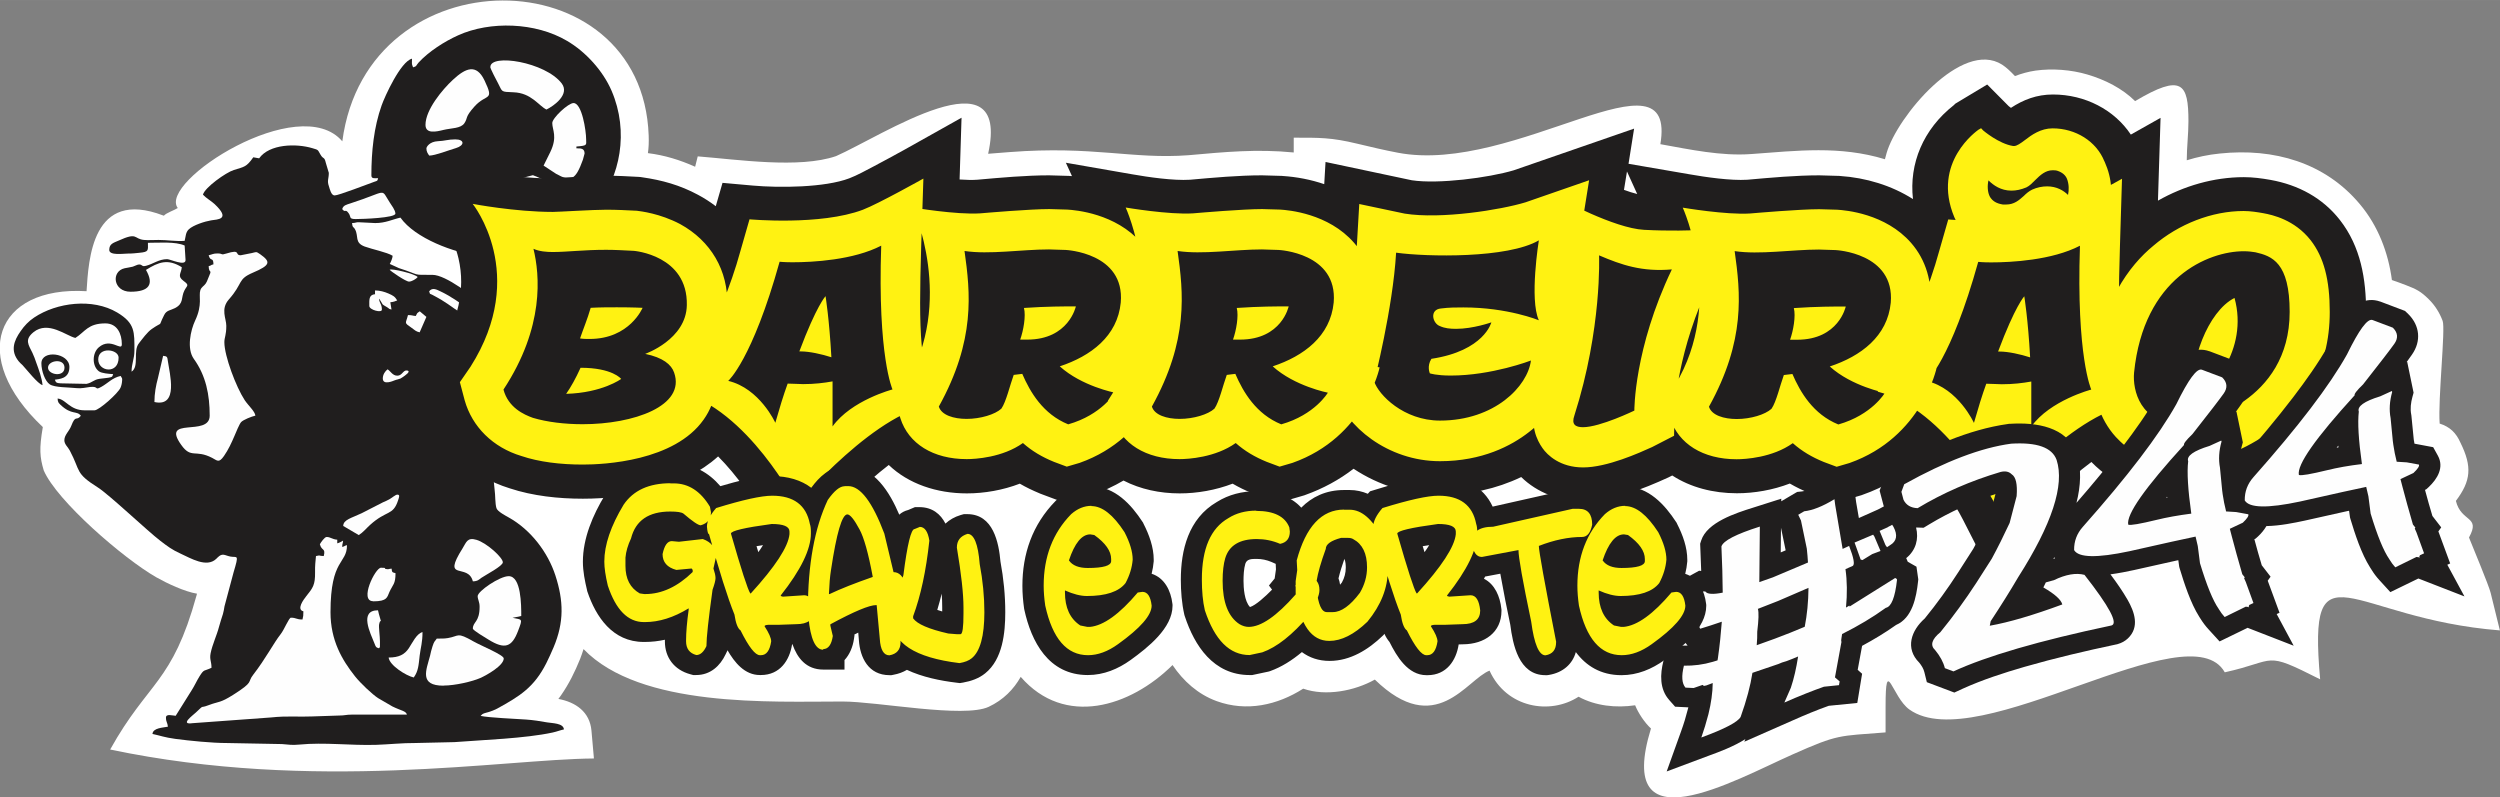 <?xml version="1.0" encoding="UTF-8"?>
<!DOCTYPE svg PUBLIC "-//W3C//DTD SVG 1.1//EN" "http://www.w3.org/Graphics/SVG/1.1/DTD/svg11.dtd">
<!-- Creator: CorelDRAW -->
<svg xmlns="http://www.w3.org/2000/svg" xml:space="preserve" width="29.956mm" height="9.552mm" version="1.1" style="shape-rendering:geometricPrecision; text-rendering:geometricPrecision; image-rendering:optimizeQuality; fill-rule:evenodd; clip-rule:evenodd"
viewBox="0 0 192.66 61.43"
 xmlns:xlink="http://www.w3.org/1999/xlink"
 xmlns:xodm="http://www.corel.com/coreldraw/odm/2003">
 <rect x="0" y="0" width="192.66" height="61.43" fill="#808080" stroke="none"/>
 <defs>
  <style type="text/css">
   <![CDATA[
    .fil2 {fill:#FEFEFE}
    .fil1 {fill:#201E1E}
    .fil4 {fill:#FEFEFE;fill-rule:nonzero}
    .fil3 {fill:#FFF212;fill-rule:nonzero}
    .fil0 {fill:white;fill-rule:nonzero}
   ]]>
  </style>
 </defs>
 <g id="Camada_x0020_1">
  <g id="Figs_Frase_045">
   <path class="fil0" d="M127.96 11.11c2.28,0.41 4.69,0.93 6.99,0.76 3.57,-0.26 6.83,-0.66 10.31,0.4 0.04,-0.16 0.09,-0.32 0.13,-0.48 0.81,-2.8 5.8,-8.78 8.9,-6.81 0.34,0.22 0.67,0.54 0.99,0.88 0.5,-0.19 1.03,-0.34 1.58,-0.42 1.3,-0.18 2.75,-0.07 4,0.3 1.36,0.4 2.69,1.07 3.68,2.05 3.6,-2.14 4.11,-1.37 4.11,1.55 0,1 -0.13,2.01 -0.13,3.01 0.81,-0.25 1.64,-0.43 2.54,-0.52 4.18,-0.44 8.11,0.7 10.79,3.89 1.41,1.67 2.2,3.74 2.48,5.86 0.33,0.11 0.68,0.24 1.1,0.4 0.8,0.31 1.12,0.47 1.73,1.07 0.49,0.48 0.85,1.06 1.08,1.68 0.23,0.61 -0.37,6.05 -0.23,7.91 0.79,0.25 1.27,0.72 1.6,1.47 0.92,1.86 0.81,2.95 -0.35,4.49 0.41,1.67 1.94,1.14 1.01,2.82 0.01,0.03 0.03,0.07 0.04,0.1 0.25,0.63 1.49,3.59 1.63,4.17l0.71 2.89c-11.64,-0.92 -14.82,-7.04 -13.85,3.77 -4.44,-2.24 -3.24,-1.45 -7.35,-0.54 -2.74,-4.87 -19.04,6.61 -24.3,2.87 -1.35,-0.96 -1.84,-4.24 -1.84,-0.23l0 1.99c-3.64,0.29 -3.62,0.12 -7.17,1.7 -4.48,1.99 -13.76,7.28 -10.91,-2 -0.49,-0.45 -0.98,-1.19 -1.22,-1.79 -1.47,0.22 -3.06,0.05 -4.36,-0.66 -2.19,1.42 -5.55,0.88 -6.86,-2.01 -1.77,0.68 -4.13,5.27 -8.84,0.69 -1.55,0.87 -3.78,1.31 -5.52,0.7 -1.99,1.27 -4.36,1.8 -6.67,0.96 -1.45,-0.53 -2.57,-1.55 -3.4,-2.78 -3.26,3.23 -8.31,4.81 -11.7,0.91 -0.54,0.96 -1.34,1.78 -2.47,2.31 -1.92,0.89 -8.58,-0.41 -11.25,-0.41 -5.52,0 -15.59,0.5 -19.97,-4.04 -0.08,0.25 -0.16,0.5 -0.26,0.75 -0.41,1.01 -0.85,1.91 -1.48,2.82 -0.06,0.09 -0.13,0.18 -0.2,0.27 1.34,0.25 2.42,1 2.55,2.44l0.19 2.15c-6.98,0.05 -21.53,2.62 -37.28,-0.69 2.93,-5.27 4.78,-5.07 6.66,-11.89 0.01,-0.04 0.02,-0.08 0.03,-0.12 -0.94,-0.15 -2.32,-0.8 -3.13,-1.26 -2.54,-1.45 -7.68,-5.9 -8.68,-8.24 -0.3,-1.02 -0.36,-1.65 -0.07,-3.34 -5.72,-5.39 -3.69,-10.89 3.37,-10.47 0.16,-2.42 0.4,-7.95 5.92,-5.83 0.01,0 0.03,0 0.04,0.01 0.19,-0.22 0.81,-0.42 1.07,-0.59 -1.53,-2.02 9.37,-9.03 12.68,-5.14 1.92,-14.51 23.12,-14.28 23.61,-0.45 0.02,0.52 -0,0.96 -0.06,1.36 1.29,0.16 2.48,0.53 3.64,1.05l0.2 -0.8c3.05,0.24 7.82,0.96 10.66,-0.02 3.47,-1.52 13.49,-8.2 11.72,-0.18 0.55,-0.04 1.1,-0.09 1.65,-0.13 6.46,-0.5 9.47,0.57 13.8,0.24 2.8,-0.25 5.25,-0.49 8.1,-0.21l0 -1.14c2,0 2.88,-0.02 4.88,0.46 1.05,0.25 2.09,0.5 3.15,0.7 9.03,1.73 21.55,-8.47 20.22,-0.63z"/>
   <path class="fil1" d="M31.82 5.15c-0.11,-0.22 -0.07,-0.32 -0.07,-0.63 -0.88,0.22 -2.1,2.92 -2.34,3.6 -0.6,1.69 -0.79,3.55 -0.79,5.4 0,0.27 0.25,0.21 0.52,0.21 -0.07,0.25 -0.04,0.18 -0.3,0.28 -0.51,0.18 -2.75,1.05 -3.05,1.05 -0.27,0 -0.37,-0.48 -0.44,-0.7 -0.16,-0.45 -0.01,-0.56 -0.01,-1.04l-0.23 -0.77c-0.12,-0.52 -0.18,-0.23 -0.42,-0.65 -0.22,-0.38 -0.14,-0.34 -0.61,-0.48 -1.26,-0.38 -3.32,-0.33 -4.11,0.78l-0.45 -0.08c-0.53,0.76 -0.7,0.73 -1.5,0.98 -0.61,0.19 -2.24,1.35 -2.38,1.9 0.26,0.28 0.59,0.45 0.88,0.71 1.31,1.22 0.24,1.19 -0.25,1.27 -0.49,0.08 -1.38,0.37 -1.72,0.69 -0.25,0.24 -0.23,0.54 -0.32,0.89 -0.67,0.05 -1.32,-0.07 -2.01,-0.07 -0.31,0 -0.83,0.03 -1.12,0 -0.82,-0.08 -0.46,-0.63 -1.96,0.05 -0.41,0.18 -0.72,0.25 -0.72,0.72 0,0.45 1.1,0.28 1.42,0.28 0.42,0 0.57,-0.03 0.9,-0.06 0.76,-0.07 0.66,-0.19 0.66,-0.77 0.84,0 2.12,-0.11 2.83,0.21l0.07 1.12c0,0.5 -1.17,-0.07 -1.42,-0.07 -0.64,0 -1.07,0.37 -1.62,0.51 -0.36,0.1 -0.26,-0.1 -0.54,-0.1 -0.13,0 -0.3,0.11 -0.49,0.17 -0.23,0.06 -0.4,0.07 -0.62,0.12 -1.06,0.23 -0.9,1.81 0.45,1.81 1.45,0 1.82,-0.58 1.19,-1.68 0.97,-0.61 1.68,-0.88 2.76,-0.21 -0.04,0.5 -0.38,0.67 0.14,1.06 0.48,0.35 0.26,0.34 0.06,0.74 -0.28,0.55 -0.02,0.98 -0.72,1.35 -0.35,0.18 -0.66,0.16 -0.84,0.54 -0.53,1.04 0.02,0.4 -0.95,1.07 -0.36,0.25 -0.72,0.76 -0.99,1.1 -0.48,0.58 0.04,1.8 -0.57,2.19 0,-0.61 0.22,-1 0.22,-1.61 0,-1.45 0.06,-2.12 -1.33,-2.95 -1.89,-1.12 -4.65,-0.78 -6.4,0.39 -0.42,0.28 -0.76,0.64 -1.04,1.05 -0.53,0.75 -0.8,1.52 -0.15,2.32 0.11,0.14 0.17,0.17 0.29,0.29 0.32,0.34 1.19,1.46 1.55,1.55 -0.05,-0.55 -0.3,-1.23 -0.48,-1.72 -0.1,-0.29 -0.17,-0.5 -0.3,-0.77 -0.3,-0.62 -0.63,-1.01 0.08,-1.59 1.13,-0.92 2.54,0.29 3.23,0.44 0.75,-0.47 0.96,-1.12 2.31,-1.12 0.92,0 1.27,0.81 1.27,1.61 0,0.59 -0.85,-0.56 -1.77,0.23 -0.52,0.44 -0.54,1.44 -0,1.85 0.21,0.16 0.77,0.2 1.1,0.22 -0.07,0.24 -0.08,0.22 -0.38,0.28 -0.24,0.04 -0.4,0.04 -0.66,0.08 -0.48,0.07 -0.54,0.29 -1.01,0.39l-1.99 -0.04c-0.31,-0.02 -0.38,-0.05 -0.45,-0.28 0.29,-0.06 1.12,-0.04 1.12,-0.98 0,-1.1 -2.16,-1.35 -2.16,-0.28 0,0.58 0.28,1.38 0.65,1.62 0.38,0.25 1.44,0.22 2.08,0.29 0.33,0.04 0.72,-0.05 1.02,-0.09 0.72,-0.08 0.31,0.3 0.87,-0.01 0.51,-0.28 0.84,-0.7 1.49,-0.84 0.11,0.2 0.13,0.15 0.11,0.38 -0.01,0.18 -0.06,0.39 -0.12,0.52 -0.16,0.41 -1.65,1.75 -2.01,1.75l-0.75 0c-1.16,0 -1.46,-0.86 -2.09,-0.91 0.01,0.29 0.08,0.34 0.23,0.49 0.85,0.81 1.26,0.42 1.56,0.84 -0.35,0.45 -0.39,-0.13 -0.74,0.78 -0.16,0.42 -0.53,0.69 -0.53,1.11 0,0.31 0.28,0.52 0.42,0.79 0.86,1.62 0.38,1.72 2.17,2.85 0.88,0.56 3.84,3.37 4.8,4.1 0.56,0.43 0.9,0.69 1.56,0.99 0.79,0.36 2.01,1.11 2.75,0.41l0.11 -0.11c0.39,-0.38 0.53,-0.16 0.99,-0.07 0.52,0.1 0.68,-0.25 0.24,1.22l-0.7 2.62c-0.05,0.26 -0.05,0.36 -0.12,0.59 -0.09,0.3 -0.21,0.63 -0.3,0.98 -0.17,0.66 -0.52,1.38 -0.65,2.05 -0.09,0.48 0.07,0.61 0.07,1.11 -0.59,0.29 -0.55,0.06 -0.93,0.67 -0.23,0.37 -0.36,0.69 -0.59,1.05l-1.24 1.98c-0.24,-0.01 -0.75,-0.18 -0.75,0.14 0,0.35 0.12,0.37 0.15,0.7 -0.39,0.08 -1.15,0.09 -1.19,0.56 0.65,0.14 0.9,0.26 1.76,0.38 1.13,0.15 2.83,0.32 3.98,0.32l4.24 0.08c0.51,0.05 0.82,0.09 1.33,0.04 1.95,-0.19 3.96,0.08 5.92,0.02 0.92,-0.03 2.09,-0.15 2.98,-0.14l3.06 -0.07c2.18,-0.17 5.45,-0.28 7.57,-0.74 0.36,-0.08 0.55,-0.17 0.87,-0.24 -0.04,-0.49 -0.9,-0.47 -1.29,-0.54 -0.49,-0.09 -1.14,-0.19 -1.63,-0.22 -0.85,-0.06 -2.85,-0.14 -3.5,-0.28 0.16,-0.21 0.29,-0.2 0.59,-0.29 0.26,-0.08 0.45,-0.15 0.68,-0.27 1.78,-0.98 2.85,-1.65 3.79,-3.5 0.21,-0.42 0.37,-0.78 0.56,-1.22 0.82,-1.94 0.78,-3.58 0.14,-5.55 -0.58,-1.78 -1.89,-3.51 -3.59,-4.46 -0.23,-0.13 -0.87,-0.46 -0.95,-0.72 -0.11,-0.35 -0.08,-1 -0.14,-1.4l-0.21 -2.1c0.06,-0.43 0.48,-1.39 0.72,-1.69 -2.7,-3.03 2.46,1.48 1.25,-5.39 -0.89,-0.56 -0.47,-0.7 -0.54,-1.52 -0.12,-1.4 -0.81,-2.65 -1.98,-3.52 -0.9,-0.67 -2.97,-2.36 -4.04,-2.36 -1.63,0 -0.81,0.05 -2.58,-0.52l-0.7 -0.32c0.08,-0.15 0.21,-0.43 0.22,-0.63 -0.43,-0.27 -1.58,-0.5 -2.15,-0.71 -0.81,-0.3 -0.45,-0.79 -0.75,-1.33 -0.11,-0.21 -0.2,-0.1 -0.23,-0.48 0.36,-0.01 0.25,-0.08 0.59,-0.06l1.2 0.06c0.8,0 1.31,-0.28 1.94,-0.42 1.13,1.59 4.1,2.71 6.15,2.97 0.18,0.02 0.42,0.04 0.61,0.06 0.35,0.03 0.18,-0.02 0.55,-0.03 -0.02,-0.65 -0.1,-0.44 1.5,-0.55 1.35,-0.1 1.69,-0.09 3.03,-0.72 1.4,-0.66 2.31,-1.42 3.26,-2.6 1.82,-2.26 2.54,-5.73 1.17,-8.91 -0.66,-1.53 -1.99,-3 -3.43,-3.84 -2.43,-1.44 -5.94,-1.54 -8.39,-0.43 -1.05,0.47 -2.27,1.25 -3.05,2.1 -0.21,0.23 -0.12,0.29 -0.43,0.37z"/>
   <path class="fil2" d="M26.37 42.15c0.01,-0.31 0.05,-0.22 0.07,-0.49 -0.18,0.09 -0.25,0.16 -0.45,0.21l0 -0.28c-0.4,-0.03 -0.52,-0.21 -0.82,-0.21 -0.16,0 -0.45,0.43 -0.52,0.56 0.14,0.55 0.46,0.26 0.3,0.91 -0.44,-0.01 -0.2,-0.09 -0.6,0 -0.04,0.41 -0.08,0.74 -0.07,1.26 0.01,0.95 -0.15,1.18 -0.7,1.86 -0.19,0.24 -0.75,1 -0.2,1.14 0,0.35 -0.01,0.36 -0.07,0.63 -0.49,0 -0.47,-0.14 -0.89,-0.14 -0.16,0 -0.51,0.92 -0.8,1.28 -0.53,0.67 -1.14,1.87 -2.11,3.12 -0.48,0.61 0.11,0.5 -1.55,1.55 -1.03,0.65 -1.04,0.47 -1.91,0.8 -0.7,0.27 -0.24,-0.11 -0.96,0.56 -0.23,0.22 -1.26,0.96 -0.26,0.82l6.03 -0.44c1.34,-0.14 2.13,-0.03 3.2,-0.08l2.09 -0.07c0.42,-0 0.52,-0.07 0.96,-0.07 1.42,-0 2.84,0 4.25,0 -0.08,-0.29 -0.43,-0.29 -1.12,-0.63l-1.1 -0.64c-0.44,-0.28 -1.38,-1.17 -1.78,-1.68 -1,-1.26 -1.89,-2.77 -1.89,-4.94 0,-4.17 1.27,-3.69 1.27,-5.17 -0.28,0.07 -0.1,0.07 -0.37,0.14z"/>
   <path class="fil2" d="M16.75 19.53c-0.32,0 -0.4,0.08 -0.67,0.14 0.14,0.54 0.36,0.09 0.37,0.7 -0.28,0.07 -0.1,0.07 -0.37,0.14 0.02,0.69 0.34,0.08 -0.06,0.99 -0.06,0.15 -0.08,0.22 -0.16,0.34 -0.14,0.21 -0.34,0.27 -0.42,0.52 -0.15,0.46 0.19,1.09 -0.4,2.34 -0.35,0.74 -0.67,2.17 -0.1,2.96 0.93,1.29 1.22,2.76 1.22,4.37 0,1.67 -3.8,0.01 -2.19,2.26 0.77,1.08 1.07,0.32 2.37,0.99 0.41,0.21 0.52,0.43 0.92,-0.14 0.34,-0.49 0.57,-0.99 0.81,-1.55 0.1,-0.24 0.38,-0.92 0.51,-1.06 0.16,-0.18 0.82,-0.44 1.1,-0.5 -0.03,-0.33 -0.54,-0.77 -0.82,-1.19 -0.67,-1.02 -1.57,-3.41 -1.57,-4.47 0,-0.38 0.15,-0.52 0.15,-1.26 0,-0.57 -0.46,-1.29 0.2,-2.04 1.11,-1.25 0.64,-1.54 1.83,-2.05 1.39,-0.59 1.41,-0.84 0.58,-1.43 -0.34,-0.24 -0.3,-0.16 -0.64,-0.09l-0.86 0.17c-0.5,0 0.07,-0.5 -1.12,-0.13 -0.44,0.14 -0.22,-0.01 -0.67,-0.01z"/>
   <path class="fil2" d="M34.2 52.83c0.87,0 2.2,-0.31 2.81,-0.58 0.5,-0.22 1.81,-0.96 1.81,-1.51 0,-0.27 -1.73,-0.97 -2.33,-1.31 -1.31,-0.75 -1.08,-0.41 -1.97,-0.26 -0.3,0.05 -0.54,0.04 -0.86,0.04 -0.2,0.28 -0.19,0.19 -0.33,0.6 -0.09,0.27 -0.13,0.47 -0.19,0.73 -0.29,1.1 -0.86,2.3 1.04,2.3z"/>
   <path class="fil2" d="M36.81 45.92c0,0.29 0.15,0.44 0.15,0.84 0,1.2 -0.52,1.15 -0.52,1.68 0,0.14 1.02,0.73 1.19,0.84 1.28,0.8 1.82,0.58 2.29,-0.65 0.38,-1 0.33,-0.86 -0.42,-1.02l0.67 -0.14c0,-0.83 0,-3.07 -0.97,-3.07 -0.69,0 -2.39,1.16 -2.39,1.54z"/>
   <path class="fil2" d="M32.79 9.62c0,0.72 0.83,0.53 1.39,0.39 0.62,-0.15 1.33,-0.1 1.61,-0.52 0.29,-0.44 0.01,-0.43 0.78,-1.29 0.93,-1.03 1.55,-0.36 0.77,-2 -0.63,-1.32 -1.46,-0.96 -2.44,-0.05 -0.81,0.75 -2.11,2.31 -2.11,3.47z"/>
   <path class="fil2" d="M38.68 14.5c-0.02,-0.02 -0.06,-0.06 -0.07,-0.07l-0.07 -0.07c-0.09,-0.08 -0.04,-0.06 -0.15,-0.14 -0.7,0.44 -0.62,-0 -0.8,0.51 -0.42,1.19 -0.4,2.01 1.25,2.01 1.28,0 4.4,-0.97 4.4,-2.09 0,-0.3 -2.17,-1.15 -2.17,-1.15 -0.04,-0 -1.14,0.29 -1.28,0.36 -0.29,0.13 -0.16,0.22 -0.45,0.41 -0.17,0.11 -0.43,0.19 -0.64,0.24z"/>
   <path class="fil2" d="M42.56 9.48c0,0.53 0.42,1.05 -0.15,2.23l-0.52 1.05 0.96 0.63c1.16,0.65 1.5,0.49 2.07,-1.08l0.13 -0.48c-0,-0.41 -0.3,-0.4 -0.63,-0.4l0 -0.14c0.88,-0.07 0.75,-0.11 0.75,-0.56 0,-0.64 -0.32,-2.79 -0.97,-2.79 -0.41,0 -1.64,1.15 -1.64,1.54z"/>
   <path class="fil2" d="M37.78 5.15c0,0.13 0.51,1.1 0.6,1.26 0.36,0.69 0.19,0.66 1.19,0.7 1.38,0.05 1.92,1.02 2.54,1.33 0.56,-0.27 1.82,-1.16 1.18,-2.01 -1.27,-1.66 -5.5,-2.32 -5.5,-1.27z"/>
   <path class="fil2" d="M36.44 44.8c0.38,-0.01 0.46,-0.13 0.67,-0.28 0.35,-0.24 1.64,-0.9 1.64,-1.19 0,-0.36 -1.23,-1.49 -2.03,-1.73 -0.72,-0.22 -0.79,0.21 -1.07,0.65 -1.65,2.62 0.42,1.09 0.79,2.55z"/>
   <path class="fil2" d="M26.37 16.11c0.26,0.33 0.22,-0.06 0.49,0.31 0.22,0.29 -0.01,0.46 0.55,0.46 0.56,0 3.06,-0.09 3.06,-0.42 0,-0.27 -0.3,-0.64 -0.43,-0.85 -0.74,-1.14 -0.09,-0.89 -3.03,0.06 -0.33,0.11 -0.56,0.15 -0.64,0.45z"/>
   <path class="fil2" d="M33.08 22.46c0.07,0.26 0.02,0.14 0.24,0.26 1.19,0.63 1.27,0.8 2.22,1.41 0.59,0.38 0.6,0.45 1.01,1.01 0.28,0.38 0.76,0.75 1,1.09 -0.1,0.36 -0.45,0.36 -0.45,0.63 0,0.38 0.42,0.12 0.67,0.07 0.14,0.19 0.21,0.32 0.52,0.35 0.44,-1.76 -1.02,-2.5 -1.7,-3.09 -0.17,-0.14 -0.16,-0.16 -0.36,-0.29 -0.77,-0.54 -1.39,-1.02 -2.27,-1.44 -0.32,-0.15 -0.64,-0.34 -0.9,0z"/>
   <path class="fil2" d="M33.76 13.95c0,0.39 0.67,0.93 0.95,1.2 0.33,0.31 0.96,0.82 1.51,0.82 0.5,0 0.52,-1.33 0.52,-1.88 -1.05,-0.02 -1.35,-0.49 -2.24,-0.49 -0.29,0 -0.75,0.15 -0.75,0.35z"/>
   <path class="fil2" d="M27.64 41.24c0.34,-0.21 0.57,-0.51 0.88,-0.79 1.28,-1.16 1.77,-0.69 2.16,-1.9 0.07,-0.22 0.18,-0.46 -0.09,-0.43 -0.11,0.01 -0.42,0.26 -0.54,0.33 -0.18,0.11 -0.36,0.18 -0.54,0.26l-1.64 0.84c-0.77,0.37 -1.41,0.49 -1.42,0.98l1.19 0.7z"/>
   <path class="fil2" d="M31.89 52.2c0.35,-0.48 0.37,-0.95 0.45,-1.67 0.08,-0.65 0.22,-1.01 0.22,-1.82 -0.47,0.12 -0.8,0.87 -1.06,1.25 -0.32,0.47 -0.74,0.71 -1.55,0.71 0.05,0.58 1.32,1.4 1.94,1.54z"/>
   <path class="fil2" d="M28.76 46.34c1.11,0 1.07,-0.33 1.25,-0.72 0.27,-0.59 0.47,-0.6 0.47,-1.45 -0.26,-0.07 -0.27,-0.06 -0.3,-0.35 -0.26,0.02 -0.19,0.06 -0.36,0.04 -0.38,-0.05 0.13,-0.11 -0.46,-0.11 -0.44,0 -1.7,2.58 -0.6,2.58z"/>
   <path class="fil2" d="M11.9 30.98c1.9,0.42 1.16,-2.23 1.04,-3.13 -0.05,-0.33 -0.03,-0.4 -0.37,-0.43l-0.4 1.72c-0.15,0.55 -0.27,1.18 -0.27,1.84z"/>
   <path class="fil2" d="M32.86 11.43c0,0.26 0.11,0.41 0.22,0.56 0.48,-0.01 1.44,-0.4 2.06,-0.58 0.67,-0.2 0.68,-0.67 -0.05,-0.67 -0.56,0 -0.82,0.12 -1.34,0.14 -0.65,0.03 -0.89,0.44 -0.89,0.56z"/>
   <path class="fil2" d="M28.91 22.67c-0.51,0.04 -0.45,0.46 -0.45,0.91 0,0.3 0.97,0.56 0.97,0.28 0,-0.44 -0.19,-0.47 -0.22,-0.84 0.07,0.08 -0,-0.03 0.09,0.12 0.28,0.42 0.04,0.24 0.54,0.54 0.21,0.13 0.07,0.11 0.33,0.17l-0.09 -0.56c0.24,-0.02 0.37,-0.07 0.53,-0.14 -0.18,-0.31 -0.33,-0.38 -0.69,-0.54 -0.28,-0.12 -0.64,-0.23 -1.02,-0.23l0 0.28z"/>
   <path class="fil2" d="M29.28 49.41c0,-0.39 -0.11,-1.08 -0.06,-1.32 0.12,-0.58 0.25,0.25 -0.02,-0.77 -0.03,-0.13 -0.03,-0.15 -0.07,-0.29 -1.48,0 -0.59,1.76 -0.27,2.56 0.09,0.23 0.1,0.31 0.35,0.37 0.09,-0.18 0.07,0.1 0.07,-0.56z"/>
   <path class="fil2" d="M7.57 27.7c0,0.95 1.57,1.16 1.57,-0.14 0,-0.66 -1.57,-0.87 -1.57,0.14z"/>
   <path class="fil2" d="M32.04 24.35c-0.29,-0.02 -0.24,-0.07 -0.6,-0.07 -0.17,0.69 -0.34,0.55 0.29,0.99 0.21,0.15 0.32,0.28 0.61,0.34l0.52 -1.19 -0.51 -0.43c-0.26,0.17 -0.18,0.13 -0.31,0.36z"/>
   <path class="fil2" d="M38.83 31.82c0.29,-0.07 0.25,-0.09 0.33,-0.39 0.21,-0.78 0.34,-1.19 0.34,-2.06 0,-0.25 -0.09,-0.25 -0.15,-0.49l-0.22 0c0,1.07 -0.3,1.84 -0.3,2.93z"/>
   <path class="fil2" d="M3.7 28.33c0,0.56 1.27,0.77 1.27,0 0,-0.75 -1.27,-0.57 -1.27,0z"/>
   <path class="fil2" d="M29.5 29.16c0,0.54 0.76,0.21 0.91,0.15 0.13,-0.05 0.12,-0.04 0.23,-0.07 0.26,-0.08 0.19,-0.04 0.4,-0.18 0.14,-0.1 0.7,-0.46 0.32,-0.51 -0.3,-0.04 -0.36,0.4 -0.74,0.4 -0.37,0 -0.51,-0.34 -0.75,-0.49 -0.18,0.13 -0.37,0.4 -0.37,0.7z"/>
   <path class="fil2" d="M30.03 20.79c0.08,0.11 1.24,0.91 1.49,0.91 0.22,0 0.57,-0.22 0.67,-0.35 -0.2,-0.25 -2.04,-0.69 -2.16,-0.56z"/>
   <path class="fil1" d="M42.58 13.71c1.37,-0.02 2.75,-0.17 4.13,-0.17 0.84,0 1.67,0.04 2.51,0.09l0.13 0.01 0.13 0.02c1.55,0.22 2.93,0.61 4.31,1.35 0.49,0.26 0.95,0.56 1.37,0.88l0.52 -1.8 2.35 0.21c2.02,0.18 5.53,0.16 7.42,-0.56 0.61,-0.23 1.3,-0.62 1.88,-0.92 0.8,-0.42 1.6,-0.86 2.4,-1.3l4.37 -2.45 -0.15 4.76c0.48,0.03 0.95,0.05 1.35,0.02 1.8,-0.16 3.76,-0.34 5.55,-0.34 0.47,0 0.94,0.04 1.4,0.04l0.1 0 0.1 0.01c0.05,0 0.11,0.01 0.16,0.01l-0.47 -1.03 5.11 0.89c1.24,0.22 3.19,0.5 4.45,0.42 1.8,-0.16 3.76,-0.34 5.55,-0.34 0.47,0 0.94,0.04 1.4,0.04l0.1 0 0.1 0.01c1.09,0.07 2.17,0.28 3.2,0.63l0.1 -1.71 6.65 1.41c2.03,0.31 5.92,-0.19 7.86,-0.77l9.27 -3.21 -0.43 2.71 4.7 0.81c1.24,0.22 3.19,0.5 4.45,0.42 1.79,-0.16 3.76,-0.34 5.55,-0.34 0.47,0 0.94,0.04 1.4,0.04l0.1 0 0.1 0.01c1.99,0.13 3.97,0.73 5.62,1.78 -0.31,-2.73 0.79,-5.39 3.15,-7.24l0.11 -0.11 2.46 -1.48 1.66 1.67c0.05,0.04 0.11,0.08 0.17,0.13 0.96,-0.63 1.99,-1.03 3.24,-1.03 2.47,0 4.73,1.18 6,3.09l2.29 -1.29 -0.2 6.38c1.99,-1.13 4.29,-1.81 6.62,-1.81 0.69,0 1.37,0.09 2.05,0.21 2.17,0.39 4.03,1.4 5.35,3.09 1.62,2.07 2.02,4.58 2.02,7.08 0,2.52 -0.57,4.91 -1.87,7.12 -1.01,1.72 -2.39,3.2 -4.08,4.36 -1.46,1.03 -3.87,2.23 -5.73,2.53 -0.87,0.19 -1.76,0.3 -2.65,0.3 -2.66,0 -5.06,-0.92 -6.84,-2.74 -1.94,1.44 -3.92,3.43 -5.19,4.93l-2.78 3.29 -1.93 -3.78c-0.74,-1.45 -1.94,-3.17 -3.25,-4.57 -1.27,1.15 -2.78,2.06 -4.49,2.66l-0.08 0.03 -2.02 0.59 -1.95 -0.73 -0.04 -0.02c-0.53,-0.22 -1.03,-0.46 -1.51,-0.74 -1.3,0.5 -2.74,0.75 -4.08,0.75 -1.82,0 -3.57,-0.45 -4.98,-1.37l-0.24 0.12 -0.06 0.03c-1.94,0.89 -4.35,1.84 -6.55,1.84 -1.81,0 -3.56,-0.66 -4.79,-1.87 -1.92,0.92 -4.05,1.38 -6.25,1.38 -2.39,0 -4.73,-0.73 -6.67,-2.02 -1.1,0.85 -2.35,1.53 -3.72,2.02l-0.08 0.03 -2.02 0.59 -1.95 -0.73 -0.04 -0.02c-0.53,-0.22 -1.03,-0.46 -1.51,-0.74 -1.3,0.5 -2.74,0.75 -4.08,0.75 -1.53,0 -3.03,-0.32 -4.33,-0.99 -0.75,0.44 -1.55,0.81 -2.39,1.11l-0.08 0.03 -2.02 0.59 -1.95 -0.73 -0.04 -0.02c-0.53,-0.22 -1.03,-0.46 -1.51,-0.74 -1.3,0.5 -2.74,0.75 -4.08,0.75 -2.33,0 -4.51,-0.74 -6.02,-2.19 -1.83,1.41 -3.66,3.25 -4.89,4.71l-2.78 3.29 -1.93 -3.78c-0.79,-1.54 -2.09,-3.41 -3.55,-4.88 -2.66,2.41 -6.83,3.26 -10.42,3.26 -1.88,0 -3.86,-0.21 -5.64,-0.8 -3.05,-0.94 -5.35,-3.18 -6.17,-6.09l-0 -0.02 -0.67 -2.51 1.45 -2.1c1.35,-2.15 2.02,-4.54 1.44,-7.01 -0.18,-0.78 -0.65,-2 -1.13,-2.6l-4.44 -5.5 7.22 1.38c1.77,0.34 3.82,0.57 5.62,0.57zm82.8 -0.49l-0.23 1.41c0.35,0.13 0.7,0.24 1.02,0.32l-0.79 -1.74z"/>
   <path class="fil3" d="M41.11 19.17c0.45,0.21 1.03,0.25 1.48,0.25 1.11,0 2.39,-0.17 4.12,-0.17 0.66,0 1.36,0.04 2.14,0.08 0,0 4.16,0.33 4.08,4.18 -0.04,2.65 -3.21,3.76 -3.21,3.76 1.36,0.28 2.02,0.82 2.23,1.44 0.91,2.58 -3.13,3.98 -7.05,3.98 -1.36,0 -2.72,-0.16 -3.83,-0.49 -0.7,-0.25 -1.9,-0.79 -2.27,-2.18 3.17,-4.82 2.8,-8.83 2.31,-10.85zm4.33 6.95c3.09,0 4.08,-2.4 4.08,-2.4 0,0 -0.78,-0.04 -1.98,-0.04 -0.58,0 -1.28,0 -2.02,0.04 -0.25,0.87 -0.58,1.65 -0.82,2.36 0.25,0.04 0.49,0.04 0.74,0.04zm-1.81 4.23c2.8,-0.08 4.24,-1.15 4.24,-1.15 0,0 -0.66,-0.86 -3.13,-0.86 -0.37,0.82 -0.74,1.48 -1.11,2.01zm-7.21 -14.65c0,0 4.37,5.42 -0.16,12.56l-0.82 1.19 0.37 1.4c0.58,2.05 2.18,3.63 4.37,4.29 1.36,0.46 3.01,0.66 4.74,0.66 1.61,0 7.05,-0.25 9.31,-3.47 0.99,-1.4 1.19,-3.05 0.66,-4.65 -0.04,-0.12 -0.12,-0.24 -0.16,-0.32 0.78,-1.03 1.32,-2.27 1.32,-3.8 0.08,-2.73 -1.28,-5 -3.63,-6.29 -1.57,-0.83 -3.05,-0.99 -3.34,-1.03 -0.78,-0.04 -1.57,-0.08 -2.35,-0.08 -1.03,0 -3.71,0.17 -4.12,0.17 -2.93,0 -6.18,-0.62 -6.18,-0.62zm31.49 3.23c-0.29,8.52 0.87,11.08 0.87,11.08 0,0 -3.17,0.83 -4.62,2.85 0,-1.2 0,-2.36 0,-3.47 -0.66,0.12 -1.4,0.21 -2.27,0.21 -0.37,0 -0.74,-0.04 -1.19,-0.04 -0.33,0.91 -0.62,1.86 -0.95,3.02 0,0 -1.2,-2.65 -3.63,-3.23 0,0 1.85,-1.61 3.96,-9.18 0,0 0.37,0.04 0.99,0.04 1.57,0 4.7,-0.17 6.84,-1.28zm-6.31 8.15c0.04,0 0.08,0 0.12,0 0.66,0 1.61,0.21 2.35,0.45 -0.16,-2.94 -0.45,-4.71 -0.45,-4.71 0,0 -0.7,0.74 -2.02,4.26zm9.56 -13.32c0,0 -3.46,1.94 -4.66,2.4 -3.26,1.24 -8.74,0.74 -8.74,0.74l-0.7 2.44c-1.52,5.58 -4.74,10.83 -4.74,10.83 5.32,1.36 9.07,8.72 9.07,8.72 0,0 6.39,-7.57 10.88,-7.73 -1.4,-2.65 -1.48,-5.46 -1.28,-12.16l0.17 -5.25zm9.69 5.46c0.41,0 0.82,0.04 1.28,0.04 0,0 4.57,0.21 4.24,4.05 -0.25,2.6 -2.31,4.13 -4.7,4.92 1.69,1.53 4.24,2.03 4.24,2.03 0,0 -0.99,1.7 -3.59,2.44 -1.94,-0.79 -2.93,-2.48 -3.54,-3.89 -0.21,0.04 -0.45,0.04 -0.66,0.08 -0.29,0.79 -0.58,2.07 -0.95,2.6 -0.49,0.45 -1.61,0.79 -2.68,0.79 -0.99,0 -1.94,-0.29 -2.14,-0.95 2.84,-5.13 2.43,-8.77 1.98,-11.99 1.9,0.29 4.41,-0.12 6.51,-0.12zm-1.69 6.95c3.21,0 3.75,-2.56 3.75,-2.56 0,0 -0.08,0 -0.25,0 -0.54,0 -2.02,0 -3.75,0.12 0.16,0.62 -0.04,1.74 -0.29,2.44 0.21,0 0.37,0 0.54,0zm-9.4 3.47l-0.78 1.24 0.41 1.36c0.62,1.94 2.51,3.14 5.11,3.14 0.66,0 2.76,-0.12 4.33,-1.24 0.7,0.62 1.48,1.08 2.39,1.45l0.99 0.37 0.99 -0.29c5.6,-1.98 6.72,-7.36 6.72,-7.36l-2.84 -0.5c0.99,-0.5 1.85,-1.36 2.35,-4.22 0.16,-1.86 -0.33,-3.56 -1.48,-4.88 -1.98,-2.27 -5.07,-2.52 -5.69,-2.56 -0.45,0 -0.95,-0.04 -1.4,-0.04 -1.48,0 -4.86,0.29 -5.32,0.33 -1.85,0.12 -5.19,-0.45 -5.19,-0.45 0,0 3.3,7.24 -0.58,13.65zm27.49 -10.42c0.41,0 0.82,0.04 1.28,0.04 0,0 4.57,0.21 4.25,4.05 -0.25,2.6 -2.31,4.13 -4.7,4.92 1.69,1.53 4.25,2.03 4.25,2.03 0,0 -0.99,1.7 -3.59,2.44 -1.94,-0.79 -2.93,-2.48 -3.54,-3.89 -0.21,0.04 -0.45,0.04 -0.66,0.08 -0.29,0.79 -0.58,2.07 -0.95,2.6 -0.49,0.45 -1.61,0.79 -2.68,0.79 -0.99,0 -1.94,-0.29 -2.14,-0.95 2.84,-5.13 2.43,-8.77 1.98,-11.99 1.9,0.29 4.41,-0.12 6.51,-0.12zm-1.69 6.95c3.22,0 3.75,-2.56 3.75,-2.56 0,0 -0.08,0 -0.25,0 -0.54,0 -2.02,0 -3.75,0.12 0.16,0.62 -0.04,1.74 -0.29,2.44 0.21,0 0.37,0 0.54,0zm-9.4 3.47l-0.78 1.24 0.41 1.36c0.62,1.94 2.51,3.14 5.11,3.14 0.66,0 2.76,-0.12 4.33,-1.24 0.7,0.62 1.48,1.08 2.39,1.45l0.99 0.37 0.99 -0.29c5.61,-1.98 6.72,-7.36 6.72,-7.36l-2.84 -0.5c0.99,-0.5 1.85,-1.36 2.35,-4.22 0.16,-1.86 -0.33,-3.56 -1.48,-4.88 -1.98,-2.27 -5.07,-2.52 -5.69,-2.56 -0.45,0 -0.95,-0.04 -1.4,-0.04 -1.48,0 -4.86,0.29 -5.32,0.33 -1.85,0.12 -5.19,-0.45 -5.19,-0.45 0,0 3.3,7.24 -0.58,13.65zm32.43 -11.12c0,0 -0.74,4.55 0,6.16 0,0 -2.39,-0.99 -5.81,-0.99 -0.54,0 -1.11,0 -1.73,0.08 -0.91,0.08 -0.66,1.16 -0.08,1.36 0.37,0.17 0.78,0.21 1.24,0.21 1.32,0 2.72,-0.5 2.72,-0.5 0,0 -0.54,2.19 -4.62,2.81 -0.37,0.58 -0.12,1.12 -0.12,1.12 0,0 0.49,0.17 1.61,0.17 3.17,0 6.18,-1.16 6.18,-1.16 -0.25,1.99 -2.8,4.63 -7.01,4.63 -2.8,0 -4.74,-1.99 -5.07,-3.02 0,0 1.44,-5.62 1.69,-9.92 2.39,0.33 8.61,0.45 11,-0.95zm3.87 -4.63l-4.9 1.7c-1.9,0.58 -6.51,1.32 -9.31,0.87l-3.5 -0.74 -0.21 3.6c-0.29,3.97 -1.61,9.3 -1.61,9.39l-0.21 0.79 0.21 0.79c0.74,2.52 4,5.25 8.04,5.25 3.26,0 5.52,-1.2 6.84,-2.23 1.52,-1.16 2.6,-2.69 3.05,-4.26 0,0 0.54,-8.56 0.78,-10.01l0.82 -5.13zm0.78 5.79c1.73,0.74 3.3,1.28 5.6,1.08 -2.93,6.12 -2.89,10.88 -2.89,10.88 0,0 -2.64,1.28 -3.96,1.28 -0.58,0 -0.91,-0.21 -0.66,-0.91 2.14,-6.7 1.9,-12.32 1.9,-12.32zm-3.01 -4.38c-0.08,4.67 0.08,9.76 -1.85,15.76 -0.54,1.7 0.08,2.89 0.49,3.47 0.37,0.54 1.36,1.49 3.13,1.49 1.85,0 4.33,-1.12 5.32,-1.57l1.69 -0.87 0.04 -1.86c0,-0.21 0.21,-4.76 2.8,-10.09l1.77 -4.09c0,0 -3.13,0.37 -6.92,0.17 -2.31,-0.12 -6.47,-2.4 -6.47,-2.4zm19.95 3.93c0.41,0 0.82,0.04 1.28,0.04 0,0 4.57,0.21 4.25,4.05 -0.25,2.6 -2.31,4.13 -4.7,4.92 1.69,1.53 4.25,2.03 4.25,2.03 0,0 -0.99,1.7 -3.59,2.44 -1.94,-0.79 -2.93,-2.48 -3.54,-3.89 -0.21,0.04 -0.45,0.04 -0.66,0.08 -0.29,0.79 -0.58,2.07 -0.95,2.6 -0.49,0.45 -1.61,0.79 -2.68,0.79 -0.99,0 -1.94,-0.29 -2.14,-0.95 2.84,-5.13 2.43,-8.77 1.98,-11.99 1.9,0.29 4.41,-0.12 6.51,-0.12zm-1.69 6.95c3.22,0 3.75,-2.56 3.75,-2.56 0,0 -0.08,0 -0.25,0 -0.54,0 -2.02,0 -3.75,0.12 0.16,0.62 -0.04,1.74 -0.29,2.44 0.21,0 0.37,0 0.54,0zm-9.4 3.47l-0.78 1.24 0.41 1.36c0.62,1.94 2.51,3.14 5.11,3.14 0.66,0 2.76,-0.12 4.33,-1.24 0.7,0.62 1.48,1.08 2.39,1.45l0.99 0.37 0.99 -0.29c5.61,-1.98 6.72,-7.36 6.72,-7.36l-2.84 -0.5c0.99,-0.5 1.85,-1.36 2.35,-4.22 0.16,-1.86 -0.33,-3.56 -1.48,-4.88 -1.98,-2.27 -5.07,-2.52 -5.69,-2.56 -0.45,0 -0.95,-0.04 -1.4,-0.04 -1.48,0 -4.86,0.29 -5.32,0.33 -1.85,0.12 -5.19,-0.45 -5.19,-0.45 0,0 3.3,7.24 -0.58,13.65zm31.2 -10.71c-0.29,8.52 0.87,11.08 0.87,11.08 0,0 -3.17,0.83 -4.62,2.85 0,-1.2 0,-2.36 0,-3.47 -0.66,0.12 -1.4,0.21 -2.27,0.21 -0.37,0 -0.74,-0.04 -1.2,-0.04 -0.33,0.91 -0.62,1.86 -0.95,3.02 0,0 -1.2,-2.65 -3.63,-3.23 0,0 1.85,-1.61 3.96,-9.18 0,0 0.37,0.04 0.99,0.04 1.57,0 4.7,-0.17 6.84,-1.28zm-6.31 8.15c0.04,0 0.08,0 0.12,0 0.66,0 1.61,0.21 2.35,0.45 -0.16,-2.94 -0.45,-4.71 -0.45,-4.71 0,0 -0.7,0.74 -2.02,4.26zm9.56 -13.32c0,0 -3.46,1.94 -4.66,2.4 -3.26,1.24 -8.74,0.74 -8.74,0.74l-0.7 2.44c-1.52,5.58 -4.74,10.83 -4.74,10.83 5.32,1.36 9.07,8.72 9.07,8.72 0,0 6.39,-7.57 10.88,-7.73 -1.4,-2.65 -1.48,-5.46 -1.28,-12.16l0.16 -5.25zm-1.36 -1.32c-0.62,-1.57 -2.23,-2.56 -4,-2.56 -0.91,0 -1.61,0.5 -2.14,0.91 -0.33,0.25 -0.62,0.45 -0.82,0.45 -0.04,0 -0.04,0 -0.08,0 -1.11,-0.17 -2.31,-1.2 -2.31,-1.2l-0.16 -0.17 -0.21 0.12c-0.04,0.04 -3.63,2.48 -1.85,6.74 0.54,1.32 2.51,2.23 4,2.23 0.95,0 1.61,-0.45 2.14,-0.79 0.33,-0.21 0.62,-0.41 0.87,-0.41l0 0c0.87,0 2.1,0.74 2.14,0.74l0.12 0.08 0.12 -0.04c0.08,-0.04 1.69,-0.7 2.39,-2.36 0.45,-1.12 0.41,-2.36 -0.21,-3.76zm-6.22 2.65c-0.37,0.33 -0.74,0.66 -1.36,0.66 -0.08,0 -0.16,0 -0.25,0 -0.49,-0.08 -0.78,-0.25 -0.99,-0.58 -0.21,-0.37 -0.21,-0.91 -0.12,-1.28 0.37,0.37 0.95,0.79 1.77,0.79 0.37,0 0.74,-0.08 1.15,-0.25 0.25,-0.12 0.45,-0.33 0.7,-0.58 0.37,-0.37 0.78,-0.74 1.32,-0.74 0.12,0 0.25,0 0.37,0.04 0.37,0.12 0.62,0.33 0.74,0.62 0.16,0.41 0.16,0.87 0.08,1.24 -0.33,-0.33 -0.87,-0.66 -1.61,-0.66 -0.37,0 -0.78,0.08 -1.15,0.25 -0.25,0.12 -0.45,0.29 -0.66,0.5zm16.94 4.26c0.37,0 0.66,0.04 0.91,0.08 1.28,0.29 2.64,0.79 2.64,4.59 0,7.03 -6.97,8.44 -6.97,8.44 -0.54,0.12 -1.03,0.17 -1.48,0.17 -3.05,0 -3.67,-2.56 -3.54,-3.93 0.74,-7.32 5.73,-9.35 8.45,-9.35zm-3.79 11c1.2,0 4.2,-3.39 3.09,-7.4 -2.06,1.03 -3.54,5.04 -3.09,7.4zm3.79 -14.1l0 0 0 0 0 0c-2.43,0 -4.99,0.99 -6.97,2.69 -1.81,1.49 -4.04,4.38 -4.53,9.47 -0.21,1.94 0.41,3.89 1.65,5.25 0.87,0.95 2.39,2.07 4.95,2.07 0.66,0 1.36,-0.08 2.1,-0.25 0.29,-0.04 2.47,-0.54 4.62,-2.07 1.4,-0.95 2.51,-2.15 3.3,-3.51 1.03,-1.74 1.52,-3.68 1.52,-5.87 0,-2.48 -0.45,-4.22 -1.48,-5.54 -1.24,-1.57 -2.93,-1.94 -3.63,-2.07 -0.45,-0.08 -0.99,-0.17 -1.52,-0.17z"/>
   <path class="fil1" d="M172.63 35.55c1.42,-1.61 2.8,-3.25 4.1,-4.95 0.96,-1.26 1.91,-2.59 2.69,-3.96 0.37,-0.76 0.8,-1.6 1.31,-2.29 0.61,-0.83 1.56,-1.52 2.7,-1.11l0.01 0 1.9 0.72 0.25 0.24c0.9,0.89 1.01,2.09 0.29,3.12 -0.14,0.2 -0.28,0.39 -0.42,0.59l0.05 -0.02 0.49 2.37 -0.09 0.33c-0.12,0.44 -0.18,0.91 -0.09,1.36l0.01 0.06 0.18 1.82c0.01,0.06 0.01,0.12 0.03,0.18l0 0.02 0.03 0.16 1.44 0.27 0.36 0.65c0.5,0.91 -0.03,1.79 -0.71,2.43l-0.19 0.17 -0.09 0.04c0.18,0.67 0.37,1.35 0.57,2.01l0.68 0.88 -0.22 0.31 0.91 2.47 -0.22 0.1 1.32 2.44 -3.55 -1.38 -2.16 1.05 -0.84 -0.92c-0.24,-0.26 -0.45,-0.54 -0.63,-0.84l-0.09 -0.14c-0.68,-1.07 -1.17,-2.59 -1.52,-3.75l-0.03 -0.11 -0.07 -0.51c-0.04,0.01 -0.07,0.02 -0.11,0.02 -1.1,0.25 -2.21,0.5 -3.31,0.74 -0.8,0.17 -1.89,0.4 -2.95,0.42 -0.17,0.29 -0.4,0.57 -0.65,0.8l-0.19 0.17 -0.09 0.04c0.18,0.67 0.37,1.35 0.57,2.01l0.68 0.88 -0.22 0.31 0.91 2.47 -0.22 0.1 1.31 2.44 -3.55 -1.38 -2.16 1.05 -0.84 -0.92c-0.24,-0.26 -0.45,-0.54 -0.63,-0.83l-0.09 -0.14c-0.68,-1.07 -1.17,-2.6 -1.52,-3.75l-0.03 -0.11 -0.07 -0.51c-0.04,0.01 -0.07,0.02 -0.11,0.02 -1.1,0.25 -2.21,0.5 -3.31,0.74 -0.51,0.11 -1.14,0.24 -1.81,0.33 0.48,0.64 0.94,1.3 1.32,1.96 0.53,0.93 0.95,2.1 0.02,2.98 -0.21,0.2 -0.48,0.35 -0.77,0.43l-0.06 0.02 -0.06 0.01c-2.37,0.5 -4.75,1.06 -7.08,1.73 -1.59,0.46 -3.25,1 -4.75,1.68l-0.65 0.3 -2.12 -0.8 -0.19 -0.77c-0.06,-0.26 -0.22,-0.52 -0.4,-0.74 -1.1,-1.1 -0.62,-2.47 0.43,-3.4 0.93,-1.14 1.79,-2.33 2.58,-3.56l1.16 -1.81c0.45,-0.82 0.86,-1.66 1.26,-2.51l0.45 -1.71c-1.79,0.6 -3.5,1.37 -5.11,2.34l-0.43 0.26 -0.52 -0.02c-0.02,-0 -0.04,-0 -0.06,-0 0.22,0.88 -0.01,1.75 -0.76,2.36l0.12 0.28 -0 0 0.67 0.38 0.14 0.98 -0.02 0.18c-0.13,1.18 -0.43,2.79 -1.69,3.33 -0.83,0.59 -1.71,1.12 -2.62,1.61l-0.34 1.85 0.34 0.3 -0.37 2.25 -2.2 0.22c-0.93,0.33 -1.84,0.71 -2.74,1.11l-3.77 1.66 0.09 -0.21c-0.88,0.57 -2.04,1 -2.81,1.28l-3.26 1.22 1.12 -3.12c0.2,-0.55 0.37,-1.11 0.51,-1.67 0.01,-0.05 0.02,-0.1 0.04,-0.15l-1.02 -0.05 -0.45 -0.51c-0.76,-0.85 -0.71,-2 -0.45,-3.02l0.3 -1.2 1.31 0.02c0.08,0 0.17,0 0.25,-0l-0.56 -0.73 -0.08 -0.26c-0.38,-1.3 -0.43,-2.67 0.3,-3.87l0.21 -0.35 1.02 -0.56 0.16 0.02c-0.02,-0.61 -0.04,-1.23 -0.07,-1.84l-0.01 -0.26 0.08 -0.25c0.45,-1.4 2.66,-2.11 4,-2.53l2.17 -0.69 -0 0.2 1.22 -0.72 0.37 -0.04c0.5,-0.05 1.21,-0.44 1.62,-0.69l2.18 -1.32 0.38 2.84 0.21 1.22 1.48 -0.66 0.45 -0.24 -0.02 -0.04 -0.31 -1.17 0.57 -1.54 0.51 -0.28c2.63,-1.47 5.77,-2.9 8.83,-3.32l0.06 -0.01 0.06 -0c2.03,-0.13 4.4,0.22 5.15,2.28l0.01 0.03 0.01 0.03c0.37,1.15 0.3,2.44 -0.03,3.75 1.23,-1.41 2.42,-2.85 3.55,-4.32 0.96,-1.26 1.91,-2.59 2.69,-3.96 0.37,-0.76 0.8,-1.6 1.31,-2.29 0.61,-0.83 1.56,-1.52 2.7,-1.11l0.01 0 1.9 0.72 0.25 0.24c0.9,0.89 1.01,2.09 0.29,3.12 -0.14,0.2 -0.28,0.39 -0.42,0.59l0.05 -0.02 0.49 2.37 -0.09 0.33c-0.1,0.37 -0.16,0.75 -0.13,1.13zm-14.32 7.39c-0.02,0.04 -0.05,0.09 -0.07,0.13 0.04,-0.01 0.08,-0.03 0.12,-0.04l-0.05 -0.09zm-21.06 -2.27l-0.02 1.9 0.38 -0.16 -0.36 -1.74zm29.81 -2.36c-0.01,-0.05 -0.01,-0.09 -0.01,-0.14 -0.04,0.06 -0.09,0.11 -0.13,0.17 0.05,-0.01 0.1,-0.02 0.15,-0.03zm13.15 -3.83c-0.01,-0.05 -0.01,-0.09 -0.01,-0.14 -0.04,0.06 -0.09,0.11 -0.13,0.16 0.05,-0.01 0.1,-0.02 0.15,-0.03z"/>
   <path class="fil4" d="M144.35 41.2l0.1 0.15 0.47 1.11 -0.64 0.24 -0.75 0.46 -0.14 -0.04 -0.47 -1.31 1.44 -0.61zm-8.88 5.72c0.08,0.27 0.06,0.85 -0.05,1.76 0.01,0.32 -0.01,0.67 -0.04,1.04l1.39 -0.5c0.81,-0.3 1.58,-0.61 2.31,-0.92 0.18,-0.92 0.28,-1.91 0.29,-3l-2.34 1.01c-0.53,0.21 -1.05,0.41 -1.56,0.61zm-4.36 9.92c0.2,-0.56 0.38,-1.16 0.55,-1.81 0.21,-0.86 0.32,-1.65 0.33,-2.39l-0.01 0 -0.48 0.18 -0.19 0.04 -0.1 -0.08 -0.69 0.24 -0.63 -0.03c-0.28,-0.32 -0.32,-0.88 -0.12,-1.69 0.75,0.01 1.49,-0.08 2.23,-0.3l0.36 -0.11c0.01,-0.06 0.02,-0.12 0.03,-0.18 0.14,-0.96 0.23,-1.9 0.3,-2.8 -0.58,0.2 -1.13,0.38 -1.66,0.54l-0.05 -0.07c-0.33,-1.11 -0.28,-2.01 0.15,-2.72l0.16 -0.09 0.14 0.02c0.14,0.2 0.58,0.23 1.33,0.08 -0.01,-1.1 -0.04,-2.28 -0.1,-3.56 0.14,-0.44 1.13,-0.95 2.96,-1.53l-0.04 4.28c0.33,-0.11 0.68,-0.24 1.05,-0.37l2.7 -1.14c-0.02,-0.34 -0.05,-0.7 -0.09,-1.07l-0.45 -2.17 -0.21 -0.44 0.46 -0.27c0.64,-0.07 1.41,-0.37 2.33,-0.93l0.06 0.46 0.57 3.37 0.5 -0.23c0.36,0.92 0.45,1.44 0.28,1.54l-0.56 0.25c0.13,0.91 0.14,1.9 0.04,2.96 0.08,-0.04 0.17,-0.09 0.26,-0.15l0.02 0.07 3.51 -2.2 0.13 0.08 0.01 0.08c-0.15,1.35 -0.44,2.06 -0.86,2.14 -0.98,0.71 -2.11,1.39 -3.37,2.02 -0.02,0.1 -0.03,0.21 -0.05,0.32 -0.02,0.1 -0.03,0.2 -0,0.29l-0.5 2.73 0.36 0.31 -0.05 0.29 -1.16 0.12c-0.85,0.3 -1.87,0.7 -3.05,1.22l0.5 -1.14c0.24,-0.71 0.42,-1.51 0.56,-2.41 -0.3,0.13 -0.6,0.25 -0.9,0.36 -0.24,0.06 -0.45,0.14 -0.62,0.22l-2 0.68c-0.15,0.98 -0.45,2.11 -0.91,3.4 -0.22,0.39 -1.22,0.92 -3.02,1.58zm14.37 -16.22l0.34 -0.18 0.1 0.16c0.34,0.64 0.25,1.11 -0.26,1.41l-0.24 0.16 -0.12 -0.17 -0.45 -1.09 0.63 -0.28zm1.28 -3.31c3.18,-1.77 5.92,-2.81 8.23,-3.12 1.99,-0.12 3.15,0.29 3.5,1.25 0.63,1.94 -0.36,4.96 -2.96,9.04 -0.62,1.06 -1.33,2.19 -2.12,3.39l-0.07 0.35c1.48,-0.26 3.34,-0.81 5.59,-1.64 -0.09,-0.36 -0.57,-0.8 -1.46,-1.31l0.19 -0.39 0.62 -0.17c0.93,-0.45 1.71,-0.58 2.36,-0.41 1.92,2.45 2.61,3.75 2.08,3.9 -5.54,1.17 -9.6,2.35 -12.18,3.54l-0.66 -0.25c-0.12,-0.47 -0.37,-0.93 -0.75,-1.39 -0.4,-0.37 -0.27,-0.83 0.4,-1.38 1.01,-1.24 1.93,-2.51 2.77,-3.8l1.19 -1.86c0.47,-0.87 0.93,-1.79 1.38,-2.76l0.54 -2.07c0.07,-0.92 -0.06,-1.48 -0.38,-1.68 -0.21,-0.21 -0.49,-0.27 -0.86,-0.18 -2.29,0.68 -4.43,1.61 -6.39,2.79 -0.53,-0.02 -0.89,-0.24 -1.09,-0.65l-0.16 -0.61 0.22 -0.59zm24.76 2.1l0.81 0.05 0.93 0.17c0.06,0.11 -0.08,0.33 -0.42,0.65l-1 0.47 0.14 0.54c0.23,0.88 0.5,1.86 0.82,2.96l0.19 0.24 -0.05 0.07 0.13 0.29 0.59 1.62 -0.32 0.15 -0.05 0.11 0.04 0.07c-0.07,-0.03 -0.16,-0.04 -0.26,-0.05l-1.63 0.8c-0.17,-0.19 -0.32,-0.39 -0.45,-0.61l-0.01 -0.02c-0.44,-0.63 -0.92,-1.8 -1.44,-3.52l-0.17 -1.32 -0.17 -0.73c-0.53,0.11 -1.14,0.24 -1.81,0.39 -1.67,0.38 -2.76,0.62 -3.3,0.74 -2.49,0.53 -3.91,0.5 -4.25,-0.09 -0.01,-0.68 0.21,-1.27 0.67,-1.79 3.45,-3.89 5.86,-7.04 7.21,-9.46 0.93,-1.9 1.58,-2.79 1.97,-2.65l1.56 0.59c0.39,0.38 0.43,0.8 0.12,1.24 -0.31,0.44 -1.12,1.49 -2.41,3.13 -0.49,0.47 -0.7,0.75 -0.65,0.84 -3.02,3.31 -4.46,5.36 -4.3,6.14 0.18,0.07 0.91,-0.06 2.19,-0.37 0.77,-0.19 1.66,-0.35 2.67,-0.48 -0.26,-1.85 -0.34,-3.19 -0.24,-4.04 -0.14,-0.4 0.41,-0.8 1.65,-1.18l0.9 -0.41 0.02 0.08c-0.2,0.71 -0.24,1.38 -0.12,2.01l0.17 1.76c0.01,0.09 0.02,0.19 0.04,0.3l0.11 0.64c0.04,0.21 0.09,0.43 0.15,0.66zm13.15 -3.83l0.81 0.05 0.93 0.17c0.06,0.11 -0.08,0.33 -0.42,0.65l-1 0.47 0.14 0.54c0.23,0.88 0.5,1.86 0.82,2.96l0.19 0.24 -0.05 0.07 0.13 0.29 0.59 1.62 -0.32 0.15 -0.05 0.11 0.04 0.07c-0.07,-0.03 -0.16,-0.04 -0.26,-0.05l-1.63 0.8c-0.17,-0.19 -0.32,-0.39 -0.45,-0.61l-0.01 -0.02c-0.44,-0.63 -0.92,-1.8 -1.44,-3.52l-0.17 -1.32 -0.17 -0.73c-0.53,0.11 -1.14,0.24 -1.81,0.39 -1.67,0.38 -2.76,0.62 -3.3,0.74 -2.49,0.53 -3.91,0.5 -4.25,-0.09 -0.01,-0.68 0.21,-1.27 0.67,-1.79 3.45,-3.89 5.86,-7.04 7.21,-9.46 0.93,-1.9 1.58,-2.79 1.97,-2.65l1.56 0.59c0.39,0.38 0.43,0.8 0.12,1.24 -0.31,0.44 -1.12,1.49 -2.41,3.13 -0.49,0.47 -0.7,0.75 -0.65,0.84 -3.02,3.31 -4.46,5.36 -4.3,6.14 0.18,0.07 0.91,-0.06 2.19,-0.37 0.77,-0.19 1.66,-0.35 2.67,-0.47 -0.26,-1.85 -0.34,-3.19 -0.24,-4.04 -0.14,-0.4 0.41,-0.8 1.65,-1.18l0.9 -0.41 0.02 0.08c-0.2,0.71 -0.24,1.38 -0.12,2.01l0.17 1.76c0.01,0.09 0.02,0.19 0.04,0.3l0.11 0.64c0.04,0.21 0.09,0.43 0.15,0.66z"/>
   <path class="fil1" d="M123.15 38.09c0.62,-0.38 1.31,-0.6 2.08,-0.6 1.81,0 3.08,1.42 3.94,2.74l0.04 0.06 0.03 0.07c0.44,0.86 0.79,1.82 0.79,2.78l0 0.06 -0 0.06c-0.03,0.33 -0.08,0.65 -0.16,0.96 1,0.32 1.49,1.3 1.61,2.31l0.01 0.08 0 0.08c0,1.72 -1.9,3.22 -3.23,4.18 -0.96,0.69 -2.07,1.16 -3.3,1.16 -1.61,0 -2.74,-0.73 -3.52,-1.78 -0.25,0.91 -0.98,1.58 -2.07,1.76l-0.14 0.02 -0.14 0c-2.06,0 -2.51,-2.4 -2.7,-3.88 -0.26,-1.24 -0.51,-2.48 -0.73,-3.72 -0.01,-0.07 -0.03,-0.14 -0.04,-0.22l-1.17 0.22c-0.03,0.06 -0.06,0.11 -0.09,0.17 0.84,0.42 1.24,1.37 1.34,2.31l0.01 0.08 0 0.08c0,1.65 -1.29,2.57 -2.96,2.58l-0.34 0.01 -0 0.01c-0.19,1.22 -0.93,2.36 -2.4,2.36l-0.08 0c-1.44,0 -2.29,-1.45 -2.85,-2.56 -0.16,-0.19 -0.29,-0.4 -0.39,-0.63 0,0 -0,0 -0,0l-0.06 0.08 -0.07 0.07c-1.09,1.05 -2.48,1.94 -4.1,1.94 -0.84,0 -1.55,-0.25 -2.13,-0.68 -0.74,0.62 -1.56,1.15 -2.46,1.47l-0.1 0.03 -1.27 0.27 -0.19 0c-2.81,0 -4.26,-2.28 -5,-4.52l-0.02 -0.06 -0.02 -0.07c-0.2,-0.88 -0.27,-1.8 -0.27,-2.7 0,-2.28 0.58,-4.71 2.78,-5.99 0.91,-0.57 1.95,-0.83 3.04,-0.83 1.36,0 2.65,0.36 3.46,1.27 0.81,-0.82 1.89,-1.36 3.3,-1.36l0.43 0c0.51,0 0.97,0.11 1.4,0.29l0.17 -0.19 0.46 -0.14c1.38,-0.43 3.37,-1.03 4.83,-1.03 1.97,0 3.46,0.82 4.16,2.35l5.96 -1.34 0.7 0c0.59,0 1.08,0.14 1.48,0.39zm-24.84 5.36l-0.34 -0.15c-0.36,-0.15 -0.73,-0.23 -1.13,-0.23 -0.38,0 -0.75,-0 -0.87,0.37 -0.12,0.4 -0.14,0.92 -0.14,1.33 0,0.5 0.06,1.56 0.5,2.01 0.45,-0.14 1.18,-0.81 1.7,-1.34l-0.24 -0.32 0.44 -0.54 0.1 -0.7 -0.02 -0.44zm-42.78 -5.99c1.27,-0.38 2.81,-0.77 3.98,-0.77 1.21,0 2.24,0.31 3.01,0.9 0.6,-0.83 1.43,-1.64 2.58,-1.64l0.27 0c2.01,0 3.21,2.02 3.93,3.71 0.19,-0.17 0.41,-0.29 0.69,-0.36l0.52 -0.22 0.34 0c1,0 1.64,0.54 2.01,1.27 0.31,-0.29 0.7,-0.52 1.17,-0.66l0.25 -0.07 0.26 0c2.01,0 2.43,2.2 2.56,3.66 0.24,1.29 0.37,2.59 0.37,3.9 0,1.56 -0.19,3.62 -1.55,4.71 -0.48,0.39 -1.08,0.6 -1.7,0.71l-0.25 0.04 -0.25 -0.03c-1.25,-0.15 -2.64,-0.43 -3.83,-0.99 -0.3,0.18 -0.65,0.31 -1.04,0.38l-0.15 0.03 -0.15 0c-1.63,0 -2.27,-1.36 -2.36,-2.68l-0.05 -0.6c-0.1,0.05 -0.2,0.1 -0.3,0.15l0.01 0.06 -0.04 0.28c-0.09,0.61 -0.33,1.2 -0.73,1.63l0 0.73 -1.63 0c-1.33,0 -2.01,-0.9 -2.38,-1.95l-0.03 0 -0 0.01c-0.19,1.22 -0.93,2.36 -2.4,2.36l-0.08 0c-1.17,0 -1.95,-0.96 -2.5,-1.92l0 0.03 -0.14 0.29c-0.42,0.89 -1.17,1.6 -2.27,1.6l-0.23 0 -0.22 -0.06c-1.26,-0.34 -1.96,-1.31 -1.96,-2.52l0 -0.05c0,-0.03 0,-0.06 0,-0.09 -0.5,0.11 -1.02,0.17 -1.55,0.17l-0.08 0c-2.41,0 -3.69,-1.95 -4.34,-3.87l-0.02 -0.06 -0.01 -0.06c-0.17,-0.71 -0.32,-1.46 -0.32,-2.19 0,-1.81 0.76,-3.59 1.7,-5.14l0.02 -0.04 0.02 -0.03c1.13,-1.65 2.93,-2.35 4.98,-2.35l0.27 0c1.52,0 2.71,0.69 3.6,1.73zm17.04 8.29c-0.1,0.42 -0.22,0.84 -0.34,1.25 0.12,0.04 0.25,0.08 0.38,0.12l0 -0.32c0,-0.34 -0.01,-0.7 -0.04,-1.05zm16.17 -1.54c1,0.32 1.49,1.3 1.61,2.31l0.01 0.08 0 0.08c0,1.72 -1.9,3.22 -3.23,4.18 -0.96,0.69 -2.07,1.16 -3.3,1.16 -3.04,0 -4.36,-2.6 -4.89,-5.03l-0.01 -0.05 -0.01 -0.05c-0.08,-0.57 -0.13,-1.16 -0.13,-1.74 0,-2.46 0.76,-4.71 2.55,-6.54l0.05 -0.05 0.05 -0.04c0.75,-0.64 1.65,-1.04 2.67,-1.04 1.81,0 3.08,1.42 3.94,2.74l0.04 0.06 0.03 0.07c0.44,0.86 0.79,1.82 0.79,2.78l0 0.06 -0 0.06c-0.03,0.33 -0.08,0.65 -0.16,0.96zm-30.44 -2.12c0.05,0.15 0.09,0.31 0.14,0.46 0.13,-0.18 0.25,-0.36 0.36,-0.54 -0.16,0.02 -0.33,0.05 -0.5,0.08zm45.31 0.96c-0.17,0.49 -0.34,1.01 -0.46,1.52 0.06,0.16 0.1,0.32 0.12,0.49 0.05,-0.06 0.1,-0.12 0.14,-0.17 0.2,-0.36 0.3,-0.74 0.3,-1.15 0,-0.16 -0.01,-0.47 -0.11,-0.68zm6.03 -0.96c0.05,0.15 0.09,0.31 0.14,0.46 0.13,-0.18 0.25,-0.36 0.36,-0.54 -0.16,0.02 -0.33,0.05 -0.5,0.08z"/>
   <path class="fil3" d="M51.66 37.25l0.27 0c1.13,0 2.06,0.6 2.78,1.8l0.08 0.42c0,0.52 -0.26,0.86 -0.79,1.01 -0.19,0 -0.63,-0.3 -1.33,-0.9 -0.15,-0.11 -0.49,-0.16 -1.02,-0.16 -1.66,0 -2.67,0.69 -3.02,2.07 -0.25,0.53 -0.39,1.02 -0.43,1.48l0 0.64c0,0.99 0.36,1.7 1.1,2.12l0.35 0.05 0.08 0c1.27,0 2.49,-0.57 3.65,-1.7l0 -0.16 -0.08 -0.11 -1.18 0.11c-0.71,-0.19 -1.06,-0.6 -1.06,-1.22 0.14,-0.67 0.38,-1 0.71,-1l0.55 0.05 1.84 -0.21c0.68,0.24 1.02,0.71 1.02,1.37l-0.2 0.9c0.1,0.3 0.16,0.55 0.16,0.74 0,0.18 -0.08,0.48 -0.23,0.9 -0.31,2.24 -0.47,3.69 -0.47,4.34 -0.21,0.46 -0.48,0.69 -0.78,0.69 -0.52,-0.14 -0.79,-0.49 -0.79,-1.06l0 -0.05c0,-0.65 0.07,-1.44 0.2,-2.38l0 -0.11c-1.16,0.71 -2.28,1.06 -3.37,1.06l-0.08 0c-1.23,0 -2.16,-0.94 -2.78,-2.81 -0.18,-0.76 -0.27,-1.37 -0.27,-1.85 0,-1.29 0.5,-2.75 1.49,-4.39 0.75,-1.1 1.95,-1.65 3.61,-1.65zm7.85 0.95c1.65,0 2.62,0.72 2.9,2.17 0.05,0.14 0.08,0.34 0.08,0.58l0 0.16c0,1.22 -0.77,2.81 -2.32,4.77l0 0.05 0.16 0.05 1.65 -0.11c0.41,0 0.66,0.39 0.74,1.17 0,0.71 -0.46,1.06 -1.37,1.06l-1.41 0.05 -0.75 0c-0.18,0.01 -0.27,0.05 -0.27,0.11 0.34,0.52 0.51,0.91 0.51,1.17 -0.11,0.71 -0.37,1.06 -0.79,1.06l-0.08 0c-0.36,0 -0.86,-0.64 -1.49,-1.91 -0.21,-0.14 -0.37,-0.55 -0.47,-1.22 -0.53,-1.31 -1.18,-3.38 -1.96,-6.2 -0.08,0 -0.13,-0.19 -0.16,-0.58 0,-0.41 0.24,-0.89 0.71,-1.43 2.04,-0.63 3.48,-0.95 4.31,-0.95zm-3.18 2.92c0.79,2.76 1.29,4.3 1.49,4.61l0.04 0c1.89,-2.07 2.88,-3.59 2.98,-4.56l0 -0.21c0,-0.39 -0.46,-0.58 -1.37,-0.58 -2.09,0.28 -3.14,0.53 -3.14,0.74zm8.77 -3.66l0.27 0c0.93,0 1.86,1.22 2.78,3.66l0.71 2.97c0.43,0 0.74,0.32 0.94,0.95 0,0.37 -0.21,0.76 -0.63,1.17l0 0.05c0.16,1.71 0.23,2.79 0.23,3.23 0,0.57 -0.29,0.91 -0.86,1.01 -0.44,0 -0.69,-0.43 -0.74,-1.27l-0.24 -2.6 -0.04 0c-0.53,0 -1.7,0.49 -3.53,1.48l0 0.1 0.19 0.8c-0.1,0.67 -0.35,1.01 -0.74,1.01l0 0.05c-0.6,0 -0.98,-0.83 -1.14,-2.49l-0.04 -0.63c0,-3.45 0.51,-6.25 1.53,-8.42 0.5,-0.71 0.93,-1.06 1.3,-1.06zm-1.21 8.32l0.04 0c0.84,-0.4 1.95,-0.84 3.33,-1.32 -0.34,-1.84 -0.69,-3.06 -1.02,-3.66 -0.41,-0.77 -0.73,-1.16 -0.94,-1.16 -0.41,0 -0.83,1.43 -1.26,4.29 -0.08,0.49 -0.13,1.11 -0.16,1.85zm6.98 -5.18c0.39,0 0.64,0.36 0.75,1.06 -0.25,2.33 -0.67,4.27 -1.25,5.83l0 0.16c0.31,0.44 1.21,0.83 2.71,1.17l0.63 0.05 0.31 0c0.16,0 0.23,-0.53 0.23,-1.59l0 -0.47c0,-1.05 -0.17,-2.59 -0.51,-4.61 0,-0.54 0.27,-0.89 0.82,-1.06 0.5,0 0.82,0.78 0.94,2.33 0.24,1.27 0.36,2.51 0.36,3.71 0,1.84 -0.33,3.03 -0.98,3.55 -0.22,0.18 -0.53,0.3 -0.94,0.37 -3.45,-0.42 -5.18,-1.55 -5.18,-3.39l0 -0.16c0,-0.35 0.29,-1.42 0.86,-3.23 0.3,-2.37 0.59,-3.55 0.86,-3.55l0.39 -0.16zm13.24 -1.6c0.83,0 1.68,0.67 2.55,2.01 0.42,0.81 0.63,1.52 0.63,2.12 -0.05,0.6 -0.23,1.2 -0.55,1.8 -0.52,0.67 -1.52,1 -2.98,1 -0.48,0 -1.04,-0.14 -1.69,-0.43l0 0.16c0,1.17 0.39,2.02 1.18,2.54l0.55 0.11 0.2 0c1.04,-0.1 2.27,-0.98 3.68,-2.65l0.36 -0.05c0.39,0 0.63,0.35 0.71,1.06 0,0.74 -0.86,1.73 -2.59,2.97 -0.79,0.57 -1.56,0.85 -2.31,0.85 -1.64,0 -2.74,-1.27 -3.3,-3.82 -0.08,-0.55 -0.12,-1.06 -0.12,-1.54 0,-2.23 0.71,-4.07 2.12,-5.51 0.49,-0.43 1.01,-0.64 1.57,-0.64zm-1.73 4.19c0.27,0.39 0.76,0.58 1.45,0.58 1.2,0 1.8,-0.18 1.8,-0.53l0 -0.16c0,-0.61 -0.43,-1.23 -1.3,-1.85l-0.31 -0.05c-0.65,0 -1.2,0.67 -1.65,2.02zm14.43 -3.82c1.37,0 2.22,0.43 2.55,1.27l0.04 0.32c0,0.53 -0.25,0.85 -0.75,0.95 -0.58,-0.25 -1.18,-0.37 -1.8,-0.37 -1.32,0 -2.13,0.49 -2.43,1.48 -0.13,0.44 -0.2,1.02 -0.2,1.74 0,1.65 0.43,2.77 1.3,3.34 0.24,0.14 0.48,0.21 0.71,0.21 0.95,0 2.15,-0.83 3.61,-2.49 0.36,-0.89 0.65,-1.32 0.86,-1.32l0.19 -0.11c0.53,0.18 0.79,0.53 0.79,1.06l0 0.05c0,0.36 -0.26,0.99 -0.79,1.91 -1.29,1.52 -2.5,2.47 -3.61,2.86l-0.98 0.21c-1.54,0 -2.69,-1.15 -3.45,-3.45 -0.16,-0.69 -0.23,-1.48 -0.23,-2.38 0,-2.37 0.68,-3.94 2.04,-4.72 0.61,-0.39 1.33,-0.58 2.16,-0.58zm4.65 6c0.12,1.2 0.38,1.8 0.79,1.8l0.47 0c0.64,0 1.34,-0.5 2.08,-1.49 0.36,-0.61 0.55,-1.27 0.55,-1.96 0,-1.06 -0.35,-1.79 -1.06,-2.17 -0.1,-0.07 -0.25,-0.1 -0.43,-0.1l-0.51 0c-0.78,0.21 -1.18,0.49 -1.18,0.85 -0.37,1.02 -0.61,1.85 -0.71,2.49l0 0.58zm2.12 -6.09l0.43 0c0.92,0 1.76,0.72 2.51,2.17 0.29,0.61 0.43,1.44 0.43,2.49 0,1.36 -0.52,2.69 -1.57,3.97 -1.03,0.99 -2.01,1.48 -2.94,1.48 -1.37,0 -2.24,-1.22 -2.59,-3.66l0 -0.53 -0.04 -0.05 0.04 -0.05 0 -0.32 0.12 -0.85 -0.04 -0.74c0.7,-2.61 1.92,-3.92 3.65,-3.92zm7.28 -1.08c1.65,0 2.62,0.72 2.9,2.17 0.05,0.14 0.08,0.34 0.08,0.58l0 0.16c0,1.22 -0.77,2.81 -2.32,4.77l0 0.05 0.16 0.05 1.65 -0.11c0.41,0 0.66,0.39 0.74,1.17 0,0.71 -0.46,1.06 -1.37,1.06l-1.41 0.05 -0.75 0c-0.18,0.01 -0.27,0.05 -0.27,0.11 0.34,0.52 0.51,0.91 0.51,1.17 -0.11,0.71 -0.37,1.06 -0.79,1.06l-0.08 0c-0.36,0 -0.86,-0.64 -1.49,-1.91 -0.21,-0.14 -0.37,-0.55 -0.47,-1.22 -0.53,-1.31 -1.18,-3.38 -1.96,-6.2 -0.08,0 -0.13,-0.19 -0.16,-0.58 0,-0.41 0.24,-0.89 0.71,-1.43 2.04,-0.63 3.48,-0.95 4.31,-0.95zm-3.18 2.92c0.79,2.76 1.29,4.3 1.49,4.61l0.04 0c1.89,-2.07 2.88,-3.59 2.98,-4.56l0 -0.21c0,-0.39 -0.46,-0.58 -1.37,-0.58 -2.09,0.28 -3.14,0.53 -3.14,0.74zm14 -1.91c0.68,0 1.02,0.41 1.02,1.22 -0.13,0.64 -0.39,0.95 -0.78,0.95 -1.04,0 -2.15,0.23 -3.33,0.69 0,0.38 0.44,2.83 1.33,7.37l0 0.05c0,0.58 -0.27,0.92 -0.82,1.01 -0.5,0 -0.87,-0.86 -1.1,-2.6 -0.66,-3.14 -0.98,-4.97 -0.98,-5.51l-2.82 0.53c-0.42,0 -0.68,-0.37 -0.78,-1.11 0,-0.81 0.55,-1.22 1.65,-1.22l6.12 -1.38 0.51 0zm3.56 -0.21c0.83,0 1.68,0.67 2.55,2.01 0.42,0.81 0.63,1.52 0.63,2.12 -0.05,0.6 -0.23,1.2 -0.55,1.8 -0.52,0.67 -1.52,1 -2.98,1 -0.48,0 -1.04,-0.14 -1.69,-0.43l0 0.16c0,1.17 0.39,2.02 1.18,2.54l0.55 0.11 0.2 0c1.04,-0.1 2.27,-0.98 3.68,-2.65l0.36 -0.05c0.39,0 0.63,0.35 0.71,1.06 0,0.74 -0.86,1.73 -2.59,2.97 -0.79,0.57 -1.56,0.85 -2.31,0.85 -1.64,0 -2.74,-1.27 -3.3,-3.82 -0.08,-0.55 -0.12,-1.06 -0.12,-1.54 0,-2.23 0.71,-4.07 2.12,-5.51 0.49,-0.43 1.01,-0.64 1.57,-0.64zm-1.73 4.19c0.27,0.39 0.76,0.58 1.45,0.58 1.2,0 1.8,-0.18 1.8,-0.53l0 -0.16c0,-0.61 -0.43,-1.23 -1.3,-1.85l-0.31 -0.05c-0.65,0 -1.2,0.67 -1.65,2.02z"/>
  </g>
 </g>
</svg>
